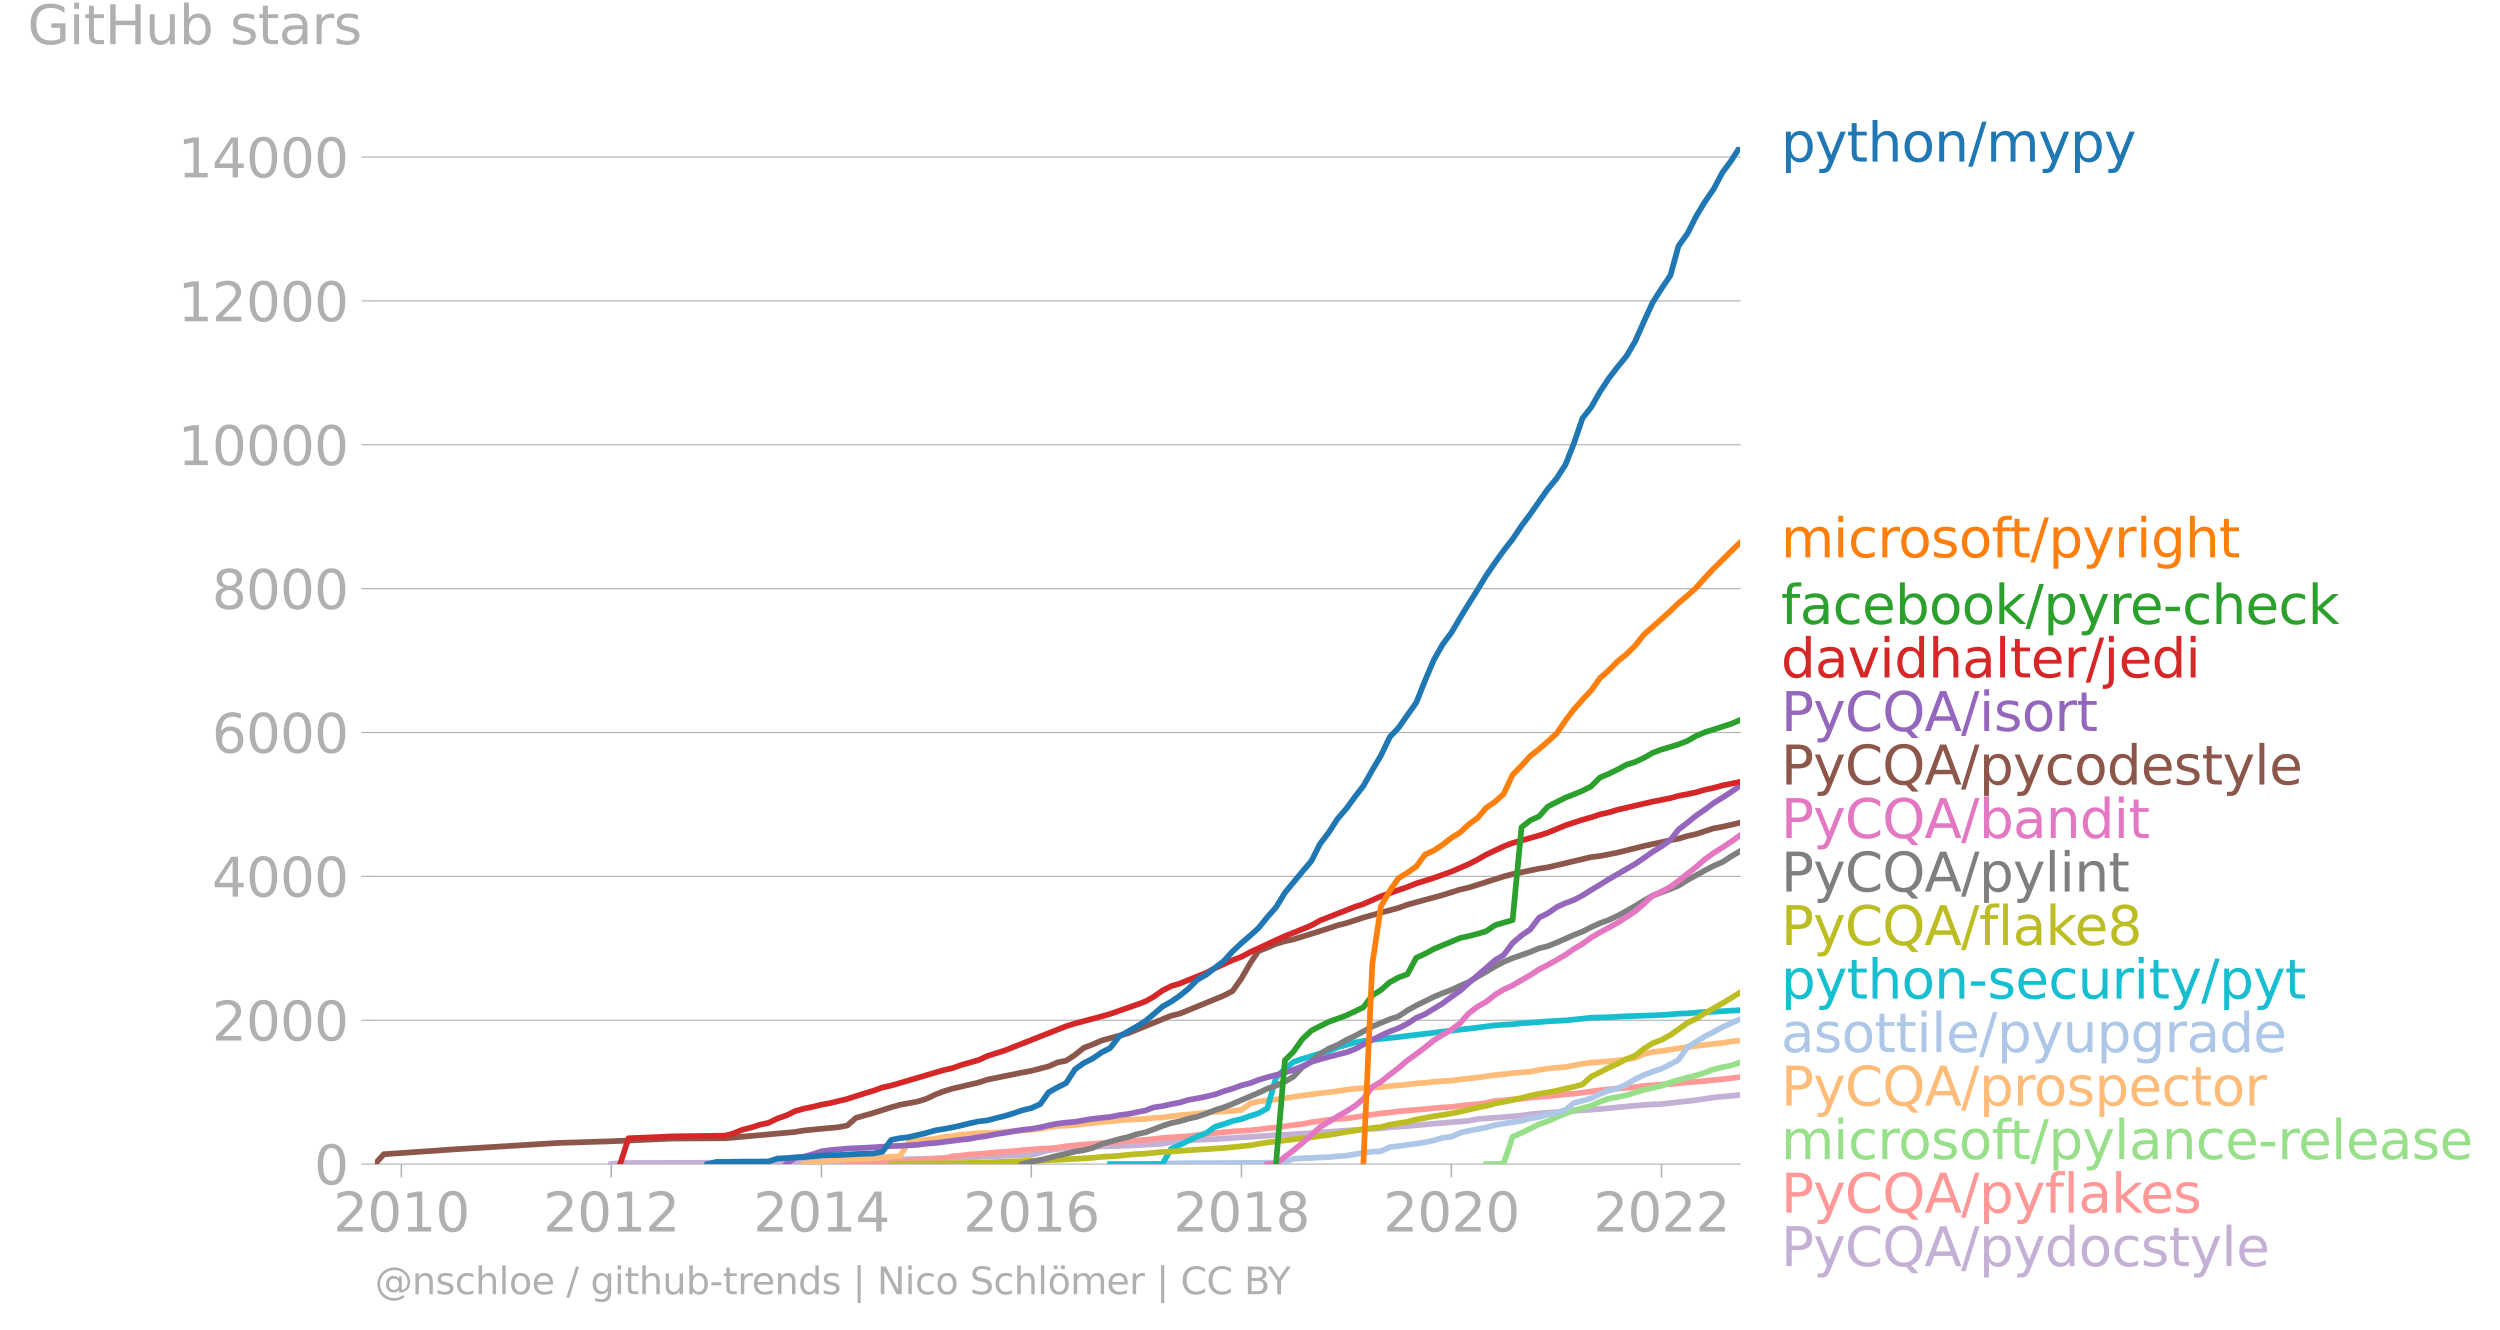 <svg xmlns:xlink="http://www.w3.org/1999/xlink" width="872.011" height="464.071" viewBox="0 0 654.009 348.053" xmlns="http://www.w3.org/2000/svg"><defs><style>*{stroke-linejoin:round;stroke-linecap:butt}</style></defs><g id="figure_1"><path d="M0 348.053h654.009V0H0v348.053z" style="fill:none" id="patch_1"/><g id="axes_1"><path d="M98.073 304.526h357.12V38.414H98.073v266.112z" style="fill:none" id="patch_2"/><g id="matplotlib.axis_1"><g id="xtick_1"><g id="line2d_1"><defs><path id="md96eb15223" d="M0 0v3.5" style="stroke:#b0b0b0;stroke-width:.4"/></defs><use xlink:href="#md96eb15223" x="104.993" y="304.526" style="fill:#b0b0b0;stroke:#b0b0b0;stroke-width:.4"/></g><g style="fill:#b0b0b0" transform="matrix(.14 0 0 -.14 87.178 322.164)" id="text_1"><defs><path id="DejaVuSans-32" d="M1228 531h2203V0H469v531q359 372 979 998 621 627 780 809 303 340 423 576 121 236 121 464 0 372-261 606-261 235-680 235-297 0-627-103-329-103-704-313v638q381 153 712 231 332 78 607 78 725 0 1156-363 431-362 431-968 0-288-108-546-107-257-392-607-78-91-497-524-418-433-1181-1211z" transform="scale(.016)"/><path id="DejaVuSans-30" d="M2034 4250q-487 0-733-480-245-479-245-1442 0-959 245-1439 246-480 733-480 491 0 736 480 246 480 246 1439 0 963-246 1442-245 480-736 480zm0 500q785 0 1199-621 414-620 414-1801 0-1178-414-1799Q2819-91 2034-91q-784 0-1198 620-414 621-414 1799 0 1181 414 1801 414 621 1198 621z" transform="scale(.016)"/><path id="DejaVuSans-31" d="M794 531h1031v3560L703 3866v575l1116 225h631V531h1031V0H794v531z" transform="scale(.016)"/></defs><use xlink:href="#DejaVuSans-32"/><use xlink:href="#DejaVuSans-30" x="63.623"/><use xlink:href="#DejaVuSans-31" x="127.246"/><use xlink:href="#DejaVuSans-30" x="190.869"/></g></g><g id="xtick_2"><use xlink:href="#md96eb15223" x="159.9" y="304.526" style="fill:#b0b0b0;stroke:#b0b0b0;stroke-width:.4" id="line2d_2"/><g style="fill:#b0b0b0" transform="matrix(.14 0 0 -.14 142.085 322.164)" id="text_2"><use xlink:href="#DejaVuSans-32"/><use xlink:href="#DejaVuSans-30" x="63.623"/><use xlink:href="#DejaVuSans-31" x="127.246"/><use xlink:href="#DejaVuSans-32" x="190.869"/></g></g><g id="xtick_3"><use xlink:href="#md96eb15223" x="214.882" y="304.526" style="fill:#b0b0b0;stroke:#b0b0b0;stroke-width:.4" id="line2d_3"/><g style="fill:#b0b0b0" transform="matrix(.14 0 0 -.14 197.067 322.164)" id="text_3"><defs><path id="DejaVuSans-34" d="M2419 4116 825 1625h1594v2491zm-166 550h794V1625h666v-525h-666V0h-628v1100H313v609l1940 2957z" transform="scale(.016)"/></defs><use xlink:href="#DejaVuSans-32"/><use xlink:href="#DejaVuSans-30" x="63.623"/><use xlink:href="#DejaVuSans-31" x="127.246"/><use xlink:href="#DejaVuSans-34" x="190.869"/></g></g><g id="xtick_4"><use xlink:href="#md96eb15223" x="269.789" y="304.526" style="fill:#b0b0b0;stroke:#b0b0b0;stroke-width:.4" id="line2d_4"/><g style="fill:#b0b0b0" transform="matrix(.14 0 0 -.14 251.974 322.164)" id="text_4"><defs><path id="DejaVuSans-36" d="M2113 2584q-425 0-674-291-248-290-248-796 0-503 248-796 249-292 674-292t673 292q248 293 248 796 0 506-248 796-248 291-673 291zm1253 1979v-575q-238 112-480 171-242 60-480 60-625 0-955-422-329-422-376-1275 184 272 462 417 279 145 613 145 703 0 1111-427 408-426 408-1160 0-719-425-1154Q2819-91 2113-91q-810 0-1238 620-428 621-428 1799 0 1106 525 1764t1409 658q238 0 480-47t505-140z" transform="scale(.016)"/></defs><use xlink:href="#DejaVuSans-32"/><use xlink:href="#DejaVuSans-30" x="63.623"/><use xlink:href="#DejaVuSans-31" x="127.246"/><use xlink:href="#DejaVuSans-36" x="190.869"/></g></g><g id="xtick_5"><use xlink:href="#md96eb15223" x="324.771" y="304.526" style="fill:#b0b0b0;stroke:#b0b0b0;stroke-width:.4" id="line2d_5"/><g style="fill:#b0b0b0" transform="matrix(.14 0 0 -.14 306.956 322.164)" id="text_5"><defs><path id="DejaVuSans-38" d="M2034 2216q-450 0-708-241-257-241-257-662 0-422 257-663 258-241 708-241t709 242q260 243 260 662 0 421-258 662-257 241-711 241zm-631 268q-406 100-633 378-226 279-226 679 0 559 398 884 399 325 1092 325 697 0 1094-325t397-884q0-400-227-679-226-278-629-378 456-106 710-416 255-309 255-755 0-679-414-1042Q2806-91 2034-91q-771 0-1186 362-414 363-414 1042 0 446 256 755 257 310 713 416zm-231 997q0-362 226-565 227-203 636-203 407 0 636 203 230 203 230 565 0 363-230 566-229 203-636 203-409 0-636-203-226-203-226-566z" transform="scale(.016)"/></defs><use xlink:href="#DejaVuSans-32"/><use xlink:href="#DejaVuSans-30" x="63.623"/><use xlink:href="#DejaVuSans-31" x="127.246"/><use xlink:href="#DejaVuSans-38" x="190.869"/></g></g><g id="xtick_6"><use xlink:href="#md96eb15223" x="379.677" y="304.526" style="fill:#b0b0b0;stroke:#b0b0b0;stroke-width:.4" id="line2d_6"/><g style="fill:#b0b0b0" transform="matrix(.14 0 0 -.14 361.862 322.164)" id="text_6"><use xlink:href="#DejaVuSans-32"/><use xlink:href="#DejaVuSans-30" x="63.623"/><use xlink:href="#DejaVuSans-32" x="127.246"/><use xlink:href="#DejaVuSans-30" x="190.869"/></g></g><g id="xtick_7"><use xlink:href="#md96eb15223" x="434.659" y="304.526" style="fill:#b0b0b0;stroke:#b0b0b0;stroke-width:.4" id="line2d_7"/><g style="fill:#b0b0b0" transform="matrix(.14 0 0 -.14 416.844 322.164)" id="text_7"><use xlink:href="#DejaVuSans-32"/><use xlink:href="#DejaVuSans-30" x="63.623"/><use xlink:href="#DejaVuSans-32" x="127.246"/><use xlink:href="#DejaVuSans-32" x="190.869"/></g></g></g><g id="matplotlib.axis_2"><g id="ytick_1"><path d="M98.073 304.526h357.12" clip-path="url(#pe6266d88cd)" style="fill:none;stroke:#b0b0b0;stroke-width:.3;stroke-linecap:square" id="line2d_8"/><g id="line2d_9"><defs><path id="mb0aad78c37" d="M0 0h-3.5" style="stroke:#b0b0b0;stroke-width:.3"/></defs><use xlink:href="#mb0aad78c37" x="98.073" y="304.526" style="fill:#b0b0b0;stroke:#b0b0b0;stroke-width:.3"/></g><use xlink:href="#DejaVuSans-30" style="fill:#b0b0b0" transform="matrix(.14 0 0 -.14 82.166 309.845)" id="text_8"/></g><g id="ytick_2"><path d="M98.073 266.892h357.12" clip-path="url(#pe6266d88cd)" style="fill:none;stroke:#b0b0b0;stroke-width:.3;stroke-linecap:square" id="line2d_10"/><use xlink:href="#mb0aad78c37" x="98.073" y="266.892" style="fill:#b0b0b0;stroke:#b0b0b0;stroke-width:.3" id="line2d_11"/><g style="fill:#b0b0b0" transform="matrix(.14 0 0 -.14 55.443 272.21)" id="text_9"><use xlink:href="#DejaVuSans-32"/><use xlink:href="#DejaVuSans-30" x="63.623"/><use xlink:href="#DejaVuSans-30" x="127.246"/><use xlink:href="#DejaVuSans-30" x="190.869"/></g></g><g id="ytick_3"><path d="M98.073 229.257h357.12" clip-path="url(#pe6266d88cd)" style="fill:none;stroke:#b0b0b0;stroke-width:.3;stroke-linecap:square" id="line2d_12"/><use xlink:href="#mb0aad78c37" x="98.073" y="229.257" style="fill:#b0b0b0;stroke:#b0b0b0;stroke-width:.3" id="line2d_13"/><g style="fill:#b0b0b0" transform="matrix(.14 0 0 -.14 55.443 234.576)" id="text_10"><use xlink:href="#DejaVuSans-34"/><use xlink:href="#DejaVuSans-30" x="63.623"/><use xlink:href="#DejaVuSans-30" x="127.246"/><use xlink:href="#DejaVuSans-30" x="190.869"/></g></g><g id="ytick_4"><path d="M98.073 191.623h357.12" clip-path="url(#pe6266d88cd)" style="fill:none;stroke:#b0b0b0;stroke-width:.3;stroke-linecap:square" id="line2d_14"/><use xlink:href="#mb0aad78c37" x="98.073" y="191.623" style="fill:#b0b0b0;stroke:#b0b0b0;stroke-width:.3" id="line2d_15"/><g style="fill:#b0b0b0" transform="matrix(.14 0 0 -.14 55.443 196.942)" id="text_11"><use xlink:href="#DejaVuSans-36"/><use xlink:href="#DejaVuSans-30" x="63.623"/><use xlink:href="#DejaVuSans-30" x="127.246"/><use xlink:href="#DejaVuSans-30" x="190.869"/></g></g><g id="ytick_5"><path d="M98.073 153.989h357.12" clip-path="url(#pe6266d88cd)" style="fill:none;stroke:#b0b0b0;stroke-width:.3;stroke-linecap:square" id="line2d_16"/><use xlink:href="#mb0aad78c37" x="98.073" y="153.989" style="fill:#b0b0b0;stroke:#b0b0b0;stroke-width:.3" id="line2d_17"/><g style="fill:#b0b0b0" transform="matrix(.14 0 0 -.14 55.443 159.308)" id="text_12"><use xlink:href="#DejaVuSans-38"/><use xlink:href="#DejaVuSans-30" x="63.623"/><use xlink:href="#DejaVuSans-30" x="127.246"/><use xlink:href="#DejaVuSans-30" x="190.869"/></g></g><g id="ytick_6"><path d="M98.073 116.354h357.12" clip-path="url(#pe6266d88cd)" style="fill:none;stroke:#b0b0b0;stroke-width:.3;stroke-linecap:square" id="line2d_18"/><use xlink:href="#mb0aad78c37" x="98.073" y="116.354" style="fill:#b0b0b0;stroke:#b0b0b0;stroke-width:.3" id="line2d_19"/><g style="fill:#b0b0b0" transform="matrix(.14 0 0 -.14 46.536 121.673)" id="text_13"><use xlink:href="#DejaVuSans-31"/><use xlink:href="#DejaVuSans-30" x="63.623"/><use xlink:href="#DejaVuSans-30" x="127.246"/><use xlink:href="#DejaVuSans-30" x="190.869"/><use xlink:href="#DejaVuSans-30" x="254.492"/></g></g><g id="ytick_7"><path d="M98.073 78.72h357.12" clip-path="url(#pe6266d88cd)" style="fill:none;stroke:#b0b0b0;stroke-width:.3;stroke-linecap:square" id="line2d_20"/><use xlink:href="#mb0aad78c37" x="98.073" y="78.72" style="fill:#b0b0b0;stroke:#b0b0b0;stroke-width:.3" id="line2d_21"/><g style="fill:#b0b0b0" transform="matrix(.14 0 0 -.14 46.536 84.04)" id="text_14"><use xlink:href="#DejaVuSans-31"/><use xlink:href="#DejaVuSans-32" x="63.623"/><use xlink:href="#DejaVuSans-30" x="127.246"/><use xlink:href="#DejaVuSans-30" x="190.869"/><use xlink:href="#DejaVuSans-30" x="254.492"/></g></g><g id="ytick_8"><path d="M98.073 41.086h357.12" clip-path="url(#pe6266d88cd)" style="fill:none;stroke:#b0b0b0;stroke-width:.3;stroke-linecap:square" id="line2d_22"/><use xlink:href="#mb0aad78c37" x="98.073" y="41.086" style="fill:#b0b0b0;stroke:#b0b0b0;stroke-width:.3" id="line2d_23"/><g style="fill:#b0b0b0" transform="matrix(.14 0 0 -.14 46.536 46.405)" id="text_15"><use xlink:href="#DejaVuSans-31"/><use xlink:href="#DejaVuSans-34" x="63.623"/><use xlink:href="#DejaVuSans-30" x="127.246"/><use xlink:href="#DejaVuSans-30" x="190.869"/><use xlink:href="#DejaVuSans-30" x="254.492"/></g></g><g style="fill:#b0b0b0" transform="matrix(.14 0 0 -.14 7.2 11.563)" id="text_16"><defs><path id="DejaVuSans-47" d="M3809 666v1253H2778v519h1656V434q-365-259-806-392-440-133-940-133-1094 0-1712 639-617 640-617 1780 0 1144 617 1783 618 639 1712 639 456 0 867-113 411-112 758-331v-672q-350 297-744 447t-828 150q-857 0-1287-478-429-478-429-1425 0-944 429-1422 430-478 1287-478 334 0 596 58 263 58 472 180z" transform="scale(.016)"/><path id="DejaVuSans-69" d="M603 3500h575V0H603v3500zm0 1363h575v-729H603v729z" transform="scale(.016)"/><path id="DejaVuSans-74" d="M1172 4494v-994h1184v-447H1172V1153q0-428 117-550t477-122h590V0h-590q-666 0-919 248-253 249-253 905v1900H172v447h422v994h578z" transform="scale(.016)"/><path id="DejaVuSans-48" d="M628 4666h631V2753h2294v1913h631V0h-631v2222H1259V0H628v4666z" transform="scale(.016)"/><path id="DejaVuSans-75" d="M544 1381v2119h575V1403q0-497 193-746 194-248 582-248 465 0 735 297 271 297 271 810v1984h575V0h-575v538q-209-319-486-474-276-155-642-155-603 0-916 375-312 375-312 1097zm1447 2203z" transform="scale(.016)"/><path id="DejaVuSans-62" d="M3116 1747q0 634-261 995t-717 361q-457 0-718-361t-261-995q0-634 261-995t718-361q456 0 717 361t261 995zM1159 2969q182 312 458 463 277 152 661 152 638 0 1036-506 399-506 399-1331T3314 415Q2916-91 2278-91q-384 0-661 152-276 152-458 464V0H581v4863h578V2969z" transform="scale(.016)"/><path id="DejaVuSans-73" d="M2834 3397v-544q-243 125-506 187-262 63-544 63-428 0-642-131t-214-394q0-200 153-314t616-217l197-44q612-131 870-370t258-667q0-488-386-773Q2250-91 1575-91q-281 0-586 55T347 128v594q319-166 628-249 309-82 613-82 406 0 624 139 219 139 219 392 0 234-158 359-157 125-692 241l-200 47q-534 112-772 345-237 233-237 639 0 494 350 762 350 269 994 269 318 0 599-47 282-46 519-140z" transform="scale(.016)"/><path id="DejaVuSans-61" d="M2194 1759q-697 0-966-159t-269-544q0-306 202-486 202-179 548-179 479 0 768 339t289 901v128h-572zm1147 238V0h-575v531q-197-318-491-470T1556-91q-537 0-855 302-317 302-317 808 0 590 395 890 396 300 1180 300h807v57q0 397-261 614t-733 217q-300 0-585-72-284-72-546-216v532q315 122 612 182 297 61 578 61 760 0 1135-394 375-393 375-1193z" transform="scale(.016)"/><path id="DejaVuSans-72" d="M2631 2963q-97 56-211 82-114 27-251 27-488 0-749-317t-261-911V0H581v3500h578v-544q182 319 472 473 291 155 707 155 59 0 131-8 72-7 159-23l3-590z" transform="scale(.016)"/></defs><use xlink:href="#DejaVuSans-47"/><use xlink:href="#DejaVuSans-69" x="77.49"/><use xlink:href="#DejaVuSans-74" x="105.273"/><use xlink:href="#DejaVuSans-48" x="144.482"/><use xlink:href="#DejaVuSans-75" x="219.678"/><use xlink:href="#DejaVuSans-62" x="283.057"/><use xlink:href="#DejaVuSans-20" x="346.533"/><use xlink:href="#DejaVuSans-73" x="378.32"/><use xlink:href="#DejaVuSans-74" x="430.42"/><use xlink:href="#DejaVuSans-61" x="469.629"/><use xlink:href="#DejaVuSans-72" x="530.908"/><use xlink:href="#DejaVuSans-73" x="572.021"/></g></g><path d="m159.9 304.526 2.331-.282 16.021-.038 22.79-.094 9.252-.188 13.614-.188 4.588-.207 2.331-.132 6.92-.132 4.588-.15 4.438-.151 4.588-.188 4.588-.094 2.332-.17 2.331-.018 4.588-.264 4.589-.075 4.512-1.26 4.589-.528 4.588-.3 11.508-.358 9.1-.49 2.257-.432 2.332-.189 2.256-.3 6.92-.302 11.357-.715 4.588-.338 2.332-.057 20.534-1.43 4.588-.282 2.331-.283 4.589-.3 6.92-.622 9.1-.752 2.332-.47 9.176-.697 6.92-.79 15.946-1.13 9.176-.884 4.588-.338 2.331-.076 9.026-1.035 4.588-.696 6.92-.658h0" clip-path="url(#pe6266d88cd)" style="fill:none;stroke:#c5b0d5;stroke-width:1.5;stroke-linecap:square" id="line2d_24"/><path d="m221.651 304.526 2.257-.113 2.331-.245 2.257-.037 2.331-.132 2.332-.075 2.256-.076 2.332-.169 2.257-.17 2.331-.169 2.332-.188 2.106-.075 2.331-.583 2.257-.189 2.332-.3 2.256-.114 2.332-.207 2.331-.225 2.257-.15 2.331-.17 2.257-.264 2.332-.15 2.331-.207 2.181-.075 2.332-.226 2.257-.358 2.331-.244 2.257-.207 2.331-.189 2.332-.15 2.256-.226 2.332-.113 2.257-.207 2.331-.17 2.332-.169 2.106-.207 2.332-.282 2.256-.15 2.332-.17 2.256-.15 2.332-.282 2.331-.264 2.257-.263 2.332-.207 2.256-.226 2.332-.15 2.331-.132 2.106-.226 2.332-.32 2.256-.207 2.332-.32 2.256-.301 2.332-.263 2.332-.49 2.256-.3 2.332-.34 2.256-.206 2.332-.151 2.332-.32 2.106-.32 2.331-.339 2.257-.338 2.331-.226 2.257-.301 2.332-.207 2.331-.188 2.257-.188 2.331-.245 2.257-.188 2.331-.132 2.332-.301 2.181-.245 2.332-.188 2.256-.32 2.332-.508 2.257-.188 2.331-.226 2.332-.15 2.256-.301 2.332-.226 2.256-.132 2.332-.245 2.332-.3 2.106-.132 2.331-.264 2.257-.338 2.332-.302 2.256-.244 2.332-.207 2.331-.17 2.257-.206 2.331-.32 2.257-.189 2.331-.15 2.332-.15 2.106-.17 2.332-.282 2.256-.15 2.332-.189 2.256-.245 2.332-.207 2.332-.282 2.256-.282" clip-path="url(#pe6266d88cd)" style="fill:none;stroke:#ff9896;stroke-width:1.5;stroke-linecap:square" id="line2d_25"/><path d="m388.778 304.526 2.332-.019 2.257-.15 2.331-6.963 2.332-1.035 2.256-1.072 2.332-1.205 2.256-.734 2.332-1.072 2.332-.979 2.106-.771 2.331-.64 2.257-.602 2.332-1.091 2.256-.772 2.332-.414 2.331-.47 2.257-.734 2.331-.696 2.257-.508 2.331-.546 2.332-.885 2.106-.658 2.332-.621 2.256-.546 2.332-.734 2.256-.865 2.332-.565 2.332-.47 2.256-.772" clip-path="url(#pe6266d88cd)" style="fill:none;stroke:#98df8a;stroke-width:1.5;stroke-linecap:square" id="line2d_26"/><g style="fill:#1f77b4" transform="matrix(.14 0 0 -.14 465.907 42.277)" id="text_17"><defs><path id="DejaVuSans-70" d="M1159 525v-1856H581v4831h578v-531q182 312 458 463 277 152 661 152 638 0 1036-506 399-506 399-1331T3314 415Q2916-91 2278-91q-384 0-661 152-276 152-458 464zm1957 1222q0 634-261 995t-717 361q-457 0-718-361t-261-995q0-634 261-995t718-361q456 0 717 361t261 995z" transform="scale(.016)"/><path id="DejaVuSans-79" d="M2059-325q-243-625-475-815-231-191-618-191H506v481h338q237 0 368 113 132 112 291 531l103 262L191 3500h609L1894 763l1094 2737h609L2059-325z" transform="scale(.016)"/><path id="DejaVuSans-68" d="M3513 2113V0h-575v2094q0 497-194 743-194 247-581 247-466 0-735-297-269-296-269-809V0H581v4863h578V2956q207 316 486 472 280 156 646 156 603 0 912-373 310-373 310-1098z" transform="scale(.016)"/><path id="DejaVuSans-6f" d="M1959 3097q-462 0-731-361t-269-989q0-628 267-989 268-361 733-361 460 0 728 362 269 363 269 988 0 622-269 986-268 364-728 364zm0 487q750 0 1178-488 429-487 429-1349 0-859-429-1349Q2709-91 1959-91q-753 0-1180 489-426 490-426 1349 0 862 426 1349 427 488 1180 488z" transform="scale(.016)"/><path id="DejaVuSans-6e" d="M3513 2113V0h-575v2094q0 497-194 743-194 247-581 247-466 0-735-297-269-296-269-809V0H581v3500h578v-544q207 316 486 472 280 156 646 156 603 0 912-373 310-373 310-1098z" transform="scale(.016)"/><path id="DejaVuSans-2f" d="M1625 4666h531L531-594H0l1625 5260z" transform="scale(.016)"/><path id="DejaVuSans-6d" d="M3328 2828q216 388 516 572t706 184q547 0 844-383 297-382 297-1088V0h-578v2094q0 503-179 746-178 244-543 244-447 0-707-297-259-296-259-809V0h-578v2094q0 506-178 748t-550 242q-441 0-701-298-259-298-259-808V0H581v3500h578v-544q197 322 472 475t653 153q382 0 649-194 267-193 395-562z" transform="scale(.016)"/></defs><use xlink:href="#DejaVuSans-70"/><use xlink:href="#DejaVuSans-79" x="63.477"/><use xlink:href="#DejaVuSans-74" x="122.656"/><use xlink:href="#DejaVuSans-68" x="161.865"/><use xlink:href="#DejaVuSans-6f" x="225.244"/><use xlink:href="#DejaVuSans-6e" x="286.426"/><use xlink:href="#DejaVuSans-2f" x="349.805"/><use xlink:href="#DejaVuSans-6d" x="383.496"/><use xlink:href="#DejaVuSans-79" x="480.908"/><use xlink:href="#DejaVuSans-70" x="540.088"/><use xlink:href="#DejaVuSans-79" x="603.564"/></g><g style="fill:#ff7f0e" transform="matrix(.14 0 0 -.14 465.907 145.809)" id="text_18"><defs><path id="DejaVuSans-63" d="M3122 3366v-538q-244 135-489 202t-495 67q-560 0-870-355-309-354-309-995t309-996q310-354 870-354 250 0 495 67t489 202V134Q2881 22 2623-34q-257-57-548-57-791 0-1257 497-465 497-465 1341 0 856 470 1346 471 491 1290 491 265 0 518-55 253-54 491-163z" transform="scale(.016)"/><path id="DejaVuSans-66" d="M2375 4863v-479h-550q-309 0-430-125-120-125-120-450v-309h947v-447h-947V0H697v3053H147v447h550v244q0 584 272 851 272 268 862 268h544z" transform="scale(.016)"/><path id="DejaVuSans-67" d="M2906 1791q0 625-258 968-257 344-723 344-462 0-720-344-258-343-258-968 0-622 258-966t720-344q466 0 723 344 258 344 258 966zm575-1357q0-893-397-1329-396-436-1215-436-303 0-572 45t-522 139v559q253-137 500-202 247-66 503-66 566 0 847 295t281 892v285q-178-310-456-463T1784 0Q1141 0 747 490 353 981 353 1791q0 812 394 1302 394 491 1037 491 388 0 666-153t456-462v531h575V434z" transform="scale(.016)"/></defs><use xlink:href="#DejaVuSans-6d"/><use xlink:href="#DejaVuSans-69" x="97.412"/><use xlink:href="#DejaVuSans-63" x="125.195"/><use xlink:href="#DejaVuSans-72" x="180.176"/><use xlink:href="#DejaVuSans-6f" x="219.039"/><use xlink:href="#DejaVuSans-73" x="280.221"/><use xlink:href="#DejaVuSans-6f" x="332.32"/><use xlink:href="#DejaVuSans-66" x="393.502"/><use xlink:href="#DejaVuSans-74" x="426.957"/><use xlink:href="#DejaVuSans-2f" x="466.166"/><use xlink:href="#DejaVuSans-70" x="499.857"/><use xlink:href="#DejaVuSans-79" x="563.334"/><use xlink:href="#DejaVuSans-72" x="622.514"/><use xlink:href="#DejaVuSans-69" x="663.627"/><use xlink:href="#DejaVuSans-67" x="691.41"/><use xlink:href="#DejaVuSans-68" x="754.887"/><use xlink:href="#DejaVuSans-74" x="818.266"/></g><g style="fill:#2ca02c" transform="matrix(.14 0 0 -.14 465.907 163.232)" id="text_19"><defs><path id="DejaVuSans-65" d="M3597 1894v-281H953q38-594 358-905t892-311q331 0 642 81t618 244V178Q3153 47 2828-22t-659-69q-838 0-1327 487-489 488-489 1320 0 859 464 1363 464 505 1252 505 706 0 1117-455 411-454 411-1235zm-575 169q-6 471-264 752-258 282-683 282-481 0-770-272t-333-766l2050 4z" transform="scale(.016)"/><path id="DejaVuSans-6b" d="M581 4863h578V1991l1716 1509h734L1753 1863 3688 0h-750L1159 1709V0H581v4863z" transform="scale(.016)"/><path id="DejaVuSans-2d" d="M313 2009h1684v-512H313v512z" transform="scale(.016)"/></defs><use xlink:href="#DejaVuSans-66"/><use xlink:href="#DejaVuSans-61" x="35.205"/><use xlink:href="#DejaVuSans-63" x="96.484"/><use xlink:href="#DejaVuSans-65" x="151.465"/><use xlink:href="#DejaVuSans-62" x="212.988"/><use xlink:href="#DejaVuSans-6f" x="276.465"/><use xlink:href="#DejaVuSans-6f" x="337.646"/><use xlink:href="#DejaVuSans-6b" x="398.828"/><use xlink:href="#DejaVuSans-2f" x="456.738"/><use xlink:href="#DejaVuSans-70" x="490.43"/><use xlink:href="#DejaVuSans-79" x="553.906"/><use xlink:href="#DejaVuSans-72" x="613.086"/><use xlink:href="#DejaVuSans-65" x="651.949"/><use xlink:href="#DejaVuSans-2d" x="713.473"/><use xlink:href="#DejaVuSans-63" x="749.557"/><use xlink:href="#DejaVuSans-68" x="804.537"/><use xlink:href="#DejaVuSans-65" x="867.916"/><use xlink:href="#DejaVuSans-63" x="929.439"/><use xlink:href="#DejaVuSans-6b" x="984.42"/></g><g style="fill:#d62728" transform="matrix(.14 0 0 -.14 465.907 177.232)" id="text_20"><defs><path id="DejaVuSans-64" d="M2906 2969v1894h575V0h-575v525q-181-312-458-464-276-152-664-152-634 0-1033 506-398 507-398 1332t398 1331q399 506 1033 506 388 0 664-152 277-151 458-463zM947 1747q0-634 261-995t717-361q456 0 718 361 263 361 263 995t-263 995q-262 361-718 361t-717-361q-261-361-261-995z" transform="scale(.016)"/><path id="DejaVuSans-76" d="M191 3500h609L1894 563l1094 2937h609L2284 0h-781L191 3500z" transform="scale(.016)"/><path id="DejaVuSans-6c" d="M603 4863h575V0H603v4863z" transform="scale(.016)"/><path id="DejaVuSans-6a" d="M603 3500h575V-63q0-668-255-968-254-300-820-300h-219v487H38q328 0 446 152Q603-541 603-63v3563zm0 1363h575v-729H603v729z" transform="scale(.016)"/></defs><use xlink:href="#DejaVuSans-64"/><use xlink:href="#DejaVuSans-61" x="63.477"/><use xlink:href="#DejaVuSans-76" x="124.756"/><use xlink:href="#DejaVuSans-69" x="183.936"/><use xlink:href="#DejaVuSans-64" x="211.719"/><use xlink:href="#DejaVuSans-68" x="275.195"/><use xlink:href="#DejaVuSans-61" x="338.574"/><use xlink:href="#DejaVuSans-6c" x="399.854"/><use xlink:href="#DejaVuSans-74" x="427.637"/><use xlink:href="#DejaVuSans-65" x="466.846"/><use xlink:href="#DejaVuSans-72" x="528.369"/><use xlink:href="#DejaVuSans-2f" x="569.482"/><use xlink:href="#DejaVuSans-6a" x="603.174"/><use xlink:href="#DejaVuSans-65" x="630.957"/><use xlink:href="#DejaVuSans-64" x="692.48"/><use xlink:href="#DejaVuSans-69" x="755.957"/></g><g style="fill:#9467bd" transform="matrix(.14 0 0 -.14 465.907 191.232)" id="text_21"><defs><path id="DejaVuSans-50" d="M1259 4147V2394h794q441 0 681 228 241 228 241 650 0 419-241 647-240 228-681 228h-794zm-631 519h1425q785 0 1186-355 402-355 402-1039 0-691-402-1044-401-353-1186-353h-794V0H628v4666z" transform="scale(.016)"/><path id="DejaVuSans-43" d="M4122 4306v-665q-319 297-680 443-361 147-767 147-800 0-1225-489t-425-1414q0-922 425-1411t1225-489q406 0 767 147t680 444V359q-331-225-702-338-370-112-782-112-1060 0-1670 648-609 649-609 1771 0 1125 609 1773 610 649 1670 649 418 0 788-111 371-111 696-333z" transform="scale(.016)"/><path id="DejaVuSans-51" d="M2522 4238q-688 0-1093-513-404-512-404-1397 0-881 404-1394 405-512 1093-512 687 0 1089 512 402 513 402 1394 0 885-402 1397-402 513-1089 513zM3406 84l832-909h-763L2784-78q-103-6-158-9-54-4-104-4-984 0-1574 658-589 658-589 1761 0 1106 589 1764 590 658 1574 658 981 0 1568-658 588-658 588-1764 0-812-327-1391-326-578-945-853z" transform="scale(.016)"/><path id="DejaVuSans-41" d="m2188 4044-857-2322h1716l-859 2322zm-357 622h716L4325 0h-656l-425 1197H1141L716 0H50l1781 4666z" transform="scale(.016)"/></defs><use xlink:href="#DejaVuSans-50"/><use xlink:href="#DejaVuSans-79" x="60.303"/><use xlink:href="#DejaVuSans-43" x="119.482"/><use xlink:href="#DejaVuSans-51" x="189.307"/><use xlink:href="#DejaVuSans-41" x="268.018"/><use xlink:href="#DejaVuSans-2f" x="336.426"/><use xlink:href="#DejaVuSans-69" x="370.117"/><use xlink:href="#DejaVuSans-73" x="397.9"/><use xlink:href="#DejaVuSans-6f" x="450"/><use xlink:href="#DejaVuSans-72" x="511.182"/><use xlink:href="#DejaVuSans-74" x="552.295"/></g><g style="fill:#8c564b" transform="matrix(.14 0 0 -.14 465.907 205.232)" id="text_22"><use xlink:href="#DejaVuSans-50"/><use xlink:href="#DejaVuSans-79" x="60.303"/><use xlink:href="#DejaVuSans-43" x="119.482"/><use xlink:href="#DejaVuSans-51" x="189.307"/><use xlink:href="#DejaVuSans-41" x="268.018"/><use xlink:href="#DejaVuSans-2f" x="336.426"/><use xlink:href="#DejaVuSans-70" x="370.117"/><use xlink:href="#DejaVuSans-79" x="433.594"/><use xlink:href="#DejaVuSans-63" x="492.773"/><use xlink:href="#DejaVuSans-6f" x="547.754"/><use xlink:href="#DejaVuSans-64" x="608.936"/><use xlink:href="#DejaVuSans-65" x="672.412"/><use xlink:href="#DejaVuSans-73" x="733.936"/><use xlink:href="#DejaVuSans-74" x="786.035"/><use xlink:href="#DejaVuSans-79" x="825.244"/><use xlink:href="#DejaVuSans-6c" x="884.424"/><use xlink:href="#DejaVuSans-65" x="912.207"/></g><g style="fill:#e377c2" transform="matrix(.14 0 0 -.14 465.907 219.232)" id="text_23"><use xlink:href="#DejaVuSans-50"/><use xlink:href="#DejaVuSans-79" x="60.303"/><use xlink:href="#DejaVuSans-43" x="119.482"/><use xlink:href="#DejaVuSans-51" x="189.307"/><use xlink:href="#DejaVuSans-41" x="268.018"/><use xlink:href="#DejaVuSans-2f" x="336.426"/><use xlink:href="#DejaVuSans-62" x="370.117"/><use xlink:href="#DejaVuSans-61" x="433.594"/><use xlink:href="#DejaVuSans-6e" x="494.873"/><use xlink:href="#DejaVuSans-64" x="558.252"/><use xlink:href="#DejaVuSans-69" x="621.729"/><use xlink:href="#DejaVuSans-74" x="649.512"/></g><g style="fill:#7f7f7f" transform="matrix(.14 0 0 -.14 465.907 233.232)" id="text_24"><use xlink:href="#DejaVuSans-50"/><use xlink:href="#DejaVuSans-79" x="60.303"/><use xlink:href="#DejaVuSans-43" x="119.482"/><use xlink:href="#DejaVuSans-51" x="189.307"/><use xlink:href="#DejaVuSans-41" x="268.018"/><use xlink:href="#DejaVuSans-2f" x="336.426"/><use xlink:href="#DejaVuSans-70" x="370.117"/><use xlink:href="#DejaVuSans-79" x="433.594"/><use xlink:href="#DejaVuSans-6c" x="492.773"/><use xlink:href="#DejaVuSans-69" x="520.557"/><use xlink:href="#DejaVuSans-6e" x="548.34"/><use xlink:href="#DejaVuSans-74" x="611.719"/></g><g style="fill:#bcbd22" transform="matrix(.14 0 0 -.14 465.907 247.232)" id="text_25"><use xlink:href="#DejaVuSans-50"/><use xlink:href="#DejaVuSans-79" x="60.303"/><use xlink:href="#DejaVuSans-43" x="119.482"/><use xlink:href="#DejaVuSans-51" x="189.307"/><use xlink:href="#DejaVuSans-41" x="268.018"/><use xlink:href="#DejaVuSans-2f" x="336.426"/><use xlink:href="#DejaVuSans-66" x="370.117"/><use xlink:href="#DejaVuSans-6c" x="405.322"/><use xlink:href="#DejaVuSans-61" x="433.105"/><use xlink:href="#DejaVuSans-6b" x="494.385"/><use xlink:href="#DejaVuSans-65" x="548.67"/><use xlink:href="#DejaVuSans-38" x="610.193"/></g><g style="fill:#17becf" transform="matrix(.14 0 0 -.14 465.907 261.232)" id="text_26"><use xlink:href="#DejaVuSans-70"/><use xlink:href="#DejaVuSans-79" x="63.477"/><use xlink:href="#DejaVuSans-74" x="122.656"/><use xlink:href="#DejaVuSans-68" x="161.865"/><use xlink:href="#DejaVuSans-6f" x="225.244"/><use xlink:href="#DejaVuSans-6e" x="286.426"/><use xlink:href="#DejaVuSans-2d" x="349.805"/><use xlink:href="#DejaVuSans-73" x="385.889"/><use xlink:href="#DejaVuSans-65" x="437.988"/><use xlink:href="#DejaVuSans-63" x="499.512"/><use xlink:href="#DejaVuSans-75" x="554.492"/><use xlink:href="#DejaVuSans-72" x="617.871"/><use xlink:href="#DejaVuSans-69" x="658.984"/><use xlink:href="#DejaVuSans-74" x="686.768"/><use xlink:href="#DejaVuSans-79" x="725.977"/><use xlink:href="#DejaVuSans-2f" x="785.156"/><use xlink:href="#DejaVuSans-70" x="818.848"/><use xlink:href="#DejaVuSans-79" x="882.324"/><use xlink:href="#DejaVuSans-74" x="941.504"/></g><g style="fill:#aec7e8" transform="matrix(.14 0 0 -.14 465.907 275.232)" id="text_27"><use xlink:href="#DejaVuSans-61"/><use xlink:href="#DejaVuSans-73" x="61.279"/><use xlink:href="#DejaVuSans-6f" x="113.379"/><use xlink:href="#DejaVuSans-74" x="174.561"/><use xlink:href="#DejaVuSans-74" x="213.77"/><use xlink:href="#DejaVuSans-69" x="252.979"/><use xlink:href="#DejaVuSans-6c" x="280.762"/><use xlink:href="#DejaVuSans-65" x="308.545"/><use xlink:href="#DejaVuSans-2f" x="370.068"/><use xlink:href="#DejaVuSans-70" x="403.76"/><use xlink:href="#DejaVuSans-79" x="467.236"/><use xlink:href="#DejaVuSans-75" x="526.416"/><use xlink:href="#DejaVuSans-70" x="589.795"/><use xlink:href="#DejaVuSans-67" x="653.271"/><use xlink:href="#DejaVuSans-72" x="716.748"/><use xlink:href="#DejaVuSans-61" x="757.861"/><use xlink:href="#DejaVuSans-64" x="819.141"/><use xlink:href="#DejaVuSans-65" x="882.617"/></g><g style="fill:#ffbb78" transform="matrix(.14 0 0 -.14 465.907 289.232)" id="text_28"><use xlink:href="#DejaVuSans-50"/><use xlink:href="#DejaVuSans-79" x="60.303"/><use xlink:href="#DejaVuSans-43" x="119.482"/><use xlink:href="#DejaVuSans-51" x="189.307"/><use xlink:href="#DejaVuSans-41" x="268.018"/><use xlink:href="#DejaVuSans-2f" x="336.426"/><use xlink:href="#DejaVuSans-70" x="370.117"/><use xlink:href="#DejaVuSans-72" x="433.594"/><use xlink:href="#DejaVuSans-6f" x="472.457"/><use xlink:href="#DejaVuSans-73" x="533.639"/><use xlink:href="#DejaVuSans-70" x="585.738"/><use xlink:href="#DejaVuSans-65" x="649.215"/><use xlink:href="#DejaVuSans-63" x="710.738"/><use xlink:href="#DejaVuSans-74" x="765.719"/><use xlink:href="#DejaVuSans-6f" x="804.928"/><use xlink:href="#DejaVuSans-72" x="866.109"/></g><g style="fill:#98df8a" transform="matrix(.14 0 0 -.14 465.907 303.232)" id="text_29"><use xlink:href="#DejaVuSans-6d"/><use xlink:href="#DejaVuSans-69" x="97.412"/><use xlink:href="#DejaVuSans-63" x="125.195"/><use xlink:href="#DejaVuSans-72" x="180.176"/><use xlink:href="#DejaVuSans-6f" x="219.039"/><use xlink:href="#DejaVuSans-73" x="280.221"/><use xlink:href="#DejaVuSans-6f" x="332.32"/><use xlink:href="#DejaVuSans-66" x="393.502"/><use xlink:href="#DejaVuSans-74" x="426.957"/><use xlink:href="#DejaVuSans-2f" x="466.166"/><use xlink:href="#DejaVuSans-70" x="499.857"/><use xlink:href="#DejaVuSans-79" x="563.334"/><use xlink:href="#DejaVuSans-6c" x="622.514"/><use xlink:href="#DejaVuSans-61" x="650.297"/><use xlink:href="#DejaVuSans-6e" x="711.576"/><use xlink:href="#DejaVuSans-63" x="774.955"/><use xlink:href="#DejaVuSans-65" x="829.936"/><use xlink:href="#DejaVuSans-2d" x="891.459"/><use xlink:href="#DejaVuSans-72" x="927.543"/><use xlink:href="#DejaVuSans-65" x="966.406"/><use xlink:href="#DejaVuSans-6c" x="1027.93"/><use xlink:href="#DejaVuSans-65" x="1055.713"/><use xlink:href="#DejaVuSans-61" x="1117.236"/><use xlink:href="#DejaVuSans-73" x="1178.516"/><use xlink:href="#DejaVuSans-65" x="1230.615"/></g><g style="fill:#ff9896" transform="matrix(.14 0 0 -.14 465.907 317.232)" id="text_30"><use xlink:href="#DejaVuSans-50"/><use xlink:href="#DejaVuSans-79" x="60.303"/><use xlink:href="#DejaVuSans-43" x="119.482"/><use xlink:href="#DejaVuSans-51" x="189.307"/><use xlink:href="#DejaVuSans-41" x="268.018"/><use xlink:href="#DejaVuSans-2f" x="336.426"/><use xlink:href="#DejaVuSans-70" x="370.117"/><use xlink:href="#DejaVuSans-79" x="433.594"/><use xlink:href="#DejaVuSans-66" x="492.773"/><use xlink:href="#DejaVuSans-6c" x="527.979"/><use xlink:href="#DejaVuSans-61" x="555.762"/><use xlink:href="#DejaVuSans-6b" x="617.041"/><use xlink:href="#DejaVuSans-65" x="671.326"/><use xlink:href="#DejaVuSans-73" x="732.85"/></g><g style="fill:#c5b0d5" transform="matrix(.14 0 0 -.14 465.907 331.232)" id="text_31"><use xlink:href="#DejaVuSans-50"/><use xlink:href="#DejaVuSans-79" x="60.303"/><use xlink:href="#DejaVuSans-43" x="119.482"/><use xlink:href="#DejaVuSans-51" x="189.307"/><use xlink:href="#DejaVuSans-41" x="268.018"/><use xlink:href="#DejaVuSans-2f" x="336.426"/><use xlink:href="#DejaVuSans-70" x="370.117"/><use xlink:href="#DejaVuSans-79" x="433.594"/><use xlink:href="#DejaVuSans-64" x="492.773"/><use xlink:href="#DejaVuSans-6f" x="556.25"/><use xlink:href="#DejaVuSans-63" x="617.432"/><use xlink:href="#DejaVuSans-73" x="672.412"/><use xlink:href="#DejaVuSans-74" x="724.512"/><use xlink:href="#DejaVuSans-79" x="763.721"/><use xlink:href="#DejaVuSans-6c" x="822.9"/><use xlink:href="#DejaVuSans-65" x="850.684"/></g><g style="fill:#b0b0b0" transform="matrix(.097 0 0 -.097 98.073 338.562)" id="text_32"><defs><path id="DejaVuSans-40" d="M2381 1678q0-447 222-702 222-254 610-254 384 0 604 256 221 256 221 700 0 438-225 695-225 258-607 258-378 0-602-256-223-256-223-697zm1703-934q-187-241-429-355t-564-114q-538 0-874 389t-336 1014q0 625 337 1015 338 391 873 391 322 0 565-117 244-117 428-354v409h447V722q457 69 714 417 258 349 258 902 0 334-99 628-98 294-298 544-325 409-792 626t-1017 217q-384 0-738-102-353-101-653-301-490-319-767-836-276-517-276-1120 0-497 179-932 180-434 521-765 328-325 759-495 431-171 922-171 403 0 792 136t714 389l281-347q-390-303-851-464t-936-161q-578 0-1091 205-512 205-912 595Q841 78 631 592q-209 514-209 1105 0 569 212 1084 213 516 607 907 403 396 931 607t1119 211q662 0 1229-272 568-271 952-771 234-307 357-666 124-359 124-744 0-822-497-1297T4084 263v481z" transform="scale(.016)"/><path id="DejaVuSans-7c" d="M1344 4891v-6400H813v6400h531z" transform="scale(.016)"/><path id="DejaVuSans-4e" d="M628 4666h850L3547 763v3903h612V0h-850L1241 3903V0H628v4666z" transform="scale(.016)"/><path id="DejaVuSans-53" d="M3425 4513v-616q-359 172-678 256-319 85-616 85-515 0-795-200t-280-569q0-310 186-468 186-157 705-254l381-78q706-135 1042-474t336-907q0-679-455-1029Q2797-91 1919-91q-331 0-705 75-373 75-773 222v650q384-215 753-325 369-109 725-109 540 0 834 212 294 213 294 607 0 343-211 537t-692 291l-385 75q-706 140-1022 440-315 300-315 835 0 619 436 975t1201 356q329 0 669-60 341-59 697-177z" transform="scale(.016)"/><path id="DejaVuSans-f6" d="M1959 3097q-462 0-731-361t-269-989q0-628 267-989 268-361 733-361 460 0 728 362 269 363 269 988 0 622-269 986-268 364-728 364zm0 487q750 0 1178-488 429-487 429-1349 0-859-429-1349Q2709-91 1959-91q-753 0-1180 489-426 490-426 1349 0 862 426 1349 427 488 1180 488zm295 1266h634v-631h-634v631zm-1222 0h634v-631h-634v631z" transform="scale(.016)"/><path id="DejaVuSans-42" d="M1259 2228V519h1013q509 0 754 211 246 211 246 645 0 438-246 645-245 208-754 208H1259zm0 1919V2741h935q462 0 688 173 227 174 227 530 0 353-227 528-226 175-688 175h-935zm-631 519h1613q722 0 1112-300 391-300 391-853 0-429-200-682t-588-315q466-100 724-418 258-317 258-792 0-625-425-966Q3088 0 2303 0H628v4666z" transform="scale(.016)"/><path id="DejaVuSans-59" d="M-13 4666h679l1293-1919 1285 1919h678L2272 2222V0h-634v2222L-13 4666z" transform="scale(.016)"/></defs><use xlink:href="#DejaVuSans-40"/><use xlink:href="#DejaVuSans-6e" x="100"/><use xlink:href="#DejaVuSans-73" x="163.379"/><use xlink:href="#DejaVuSans-63" x="215.479"/><use xlink:href="#DejaVuSans-68" x="270.459"/><use xlink:href="#DejaVuSans-6c" x="333.838"/><use xlink:href="#DejaVuSans-6f" x="361.621"/><use xlink:href="#DejaVuSans-65" x="422.803"/><use xlink:href="#DejaVuSans-20" x="484.326"/><use xlink:href="#DejaVuSans-2f" x="516.113"/><use xlink:href="#DejaVuSans-20" x="549.805"/><use xlink:href="#DejaVuSans-67" x="581.592"/><use xlink:href="#DejaVuSans-69" x="645.068"/><use xlink:href="#DejaVuSans-74" x="672.852"/><use xlink:href="#DejaVuSans-68" x="712.061"/><use xlink:href="#DejaVuSans-75" x="775.439"/><use xlink:href="#DejaVuSans-62" x="838.818"/><use xlink:href="#DejaVuSans-2d" x="902.295"/><use xlink:href="#DejaVuSans-74" x="938.379"/><use xlink:href="#DejaVuSans-72" x="977.588"/><use xlink:href="#DejaVuSans-65" x="1016.451"/><use xlink:href="#DejaVuSans-6e" x="1077.975"/><use xlink:href="#DejaVuSans-64" x="1141.354"/><use xlink:href="#DejaVuSans-73" x="1204.83"/><use xlink:href="#DejaVuSans-20" x="1256.93"/><use xlink:href="#DejaVuSans-7c" x="1288.717"/><use xlink:href="#DejaVuSans-20" x="1322.408"/><use xlink:href="#DejaVuSans-4e" x="1354.195"/><use xlink:href="#DejaVuSans-69" x="1429"/><use xlink:href="#DejaVuSans-63" x="1456.783"/><use xlink:href="#DejaVuSans-6f" x="1511.764"/><use xlink:href="#DejaVuSans-20" x="1572.945"/><use xlink:href="#DejaVuSans-53" x="1604.732"/><use xlink:href="#DejaVuSans-63" x="1668.209"/><use xlink:href="#DejaVuSans-68" x="1723.189"/><use xlink:href="#DejaVuSans-6c" x="1786.568"/><use xlink:href="#DejaVuSans-f6" x="1814.352"/><use xlink:href="#DejaVuSans-6d" x="1875.533"/><use xlink:href="#DejaVuSans-65" x="1972.945"/><use xlink:href="#DejaVuSans-72" x="2034.469"/><use xlink:href="#DejaVuSans-20" x="2075.582"/><use xlink:href="#DejaVuSans-7c" x="2107.369"/><use xlink:href="#DejaVuSans-20" x="2141.061"/><use xlink:href="#DejaVuSans-43" x="2172.848"/><use xlink:href="#DejaVuSans-43" x="2242.672"/><use xlink:href="#DejaVuSans-20" x="2312.496"/><use xlink:href="#DejaVuSans-42" x="2344.283"/><use xlink:href="#DejaVuSans-59" x="2407.387"/></g><path d="m210.294 304.526 2.256-.245 2.332-.32 2.331-.395 2.106-.075 2.332-.17 2.257-.075 2.331-.113 2.257-.075 2.331-.282 2.332-.188 2.256-.113 2.332-3.707 2.257-.339 2.331-.282 2.332-.245 2.106-.433 2.331-.244 2.257-.395 2.332-.189 2.256-.207 2.332-.056 2.331-.094 2.257-.15 2.331-.208 2.257-.169 2.332-.226 2.331-.244 2.181-.396 2.332-.3 2.257-.132 2.331-.15 2.257-.264 2.331-.207 2.332-.32 2.256-.15 2.332-.283 2.257-.132 2.331-.131 2.332-.113 2.106-.245 2.332-.113 2.256-.32 2.332-.282 2.256-.188 2.332-.245 2.331-.282 2.257-.188 2.332-.075 2.256-.151 2.332-.245 2.331-1.73 2.106-.49 2.332-.301 2.256-.226 2.332-.339 2.256-.32 2.332-.376 2.332-.301 2.256-.301 2.332-.245 2.256-.3 2.332-.358 2.332-.283 2.106-.15 2.331-.094 2.257-.15 2.331-.283 2.257-.17 2.332-.244 2.331-.301 2.257-.113 2.331-.282 2.257-.17 2.331-.15 2.332-.301 2.181-.264 2.332-.244 2.256-.32 2.332-.32 2.257-.226 2.331-.282 2.332-.188 2.256-.17 2.332-.489 2.256-.338 2.332-.245 2.332-.15 2.106-.433 2.331-.414 2.257-.301 2.332-.189 2.256-.169 2.332-.207 2.331-.32 2.257-.357 2.331-1.035 2.257-.508 2.331-.264 2.332-.376 2.106-.339 2.332-.301 2.256-.32 2.332-.263 2.256-.283 2.332-.244 2.332-.377 2.256-.244" clip-path="url(#pe6266d88cd)" style="fill:none;stroke:#ffbb78;stroke-width:1.5;stroke-linecap:square" id="line2d_27"/><path d="m301.755 304.526 2.332-.094 2.256-.057 2.332-.056 2.256-.038h4.663l2.257-.019 2.332-.018h2.256l2.332-.038H329.208l2.332-.056 2.256-.02 2.332-.018 2.256-.96 2.332-.17 2.332-.056 2.256-.131 2.332-.094 2.256-.207 2.332-.17 2.332-.395 2.106-.339 2.331-.32 2.257-.094 2.331-1.091 2.257-.245 2.332-.357 2.331-.282 2.257-.358 2.331-.508 2.257-.677 2.331-.264 2.332-1.054 2.181-.508 2.332-.432 2.256-.452 2.332-.64 2.257-.376 2.331-.358 2.332-.357 2.256-.621 2.332-.358 2.256-.64 2.332-.413 2.332-.847 2.106-1.75 2.331-.64 2.257-.621 2.332-1.167 2.256-.865 2.332-.565 2.331-1.054 2.257-1.354 2.331-1.13 2.257-.846 2.331-.772 2.332-1.148 2.106-1.166 2.332-3.312 2.256-1.374 2.332-1.467 2.256-1.148 2.332-1.261 2.332-1.091 2.256-.96" clip-path="url(#pe6266d88cd)" style="fill:none;stroke:#aec7e8;stroke-width:1.5;stroke-linecap:square" id="line2d_28"/><path d="m290.397 304.526 2.332-.019h11.358l2.256-3.952 2.332-1.035 2.256-1.129 2.332-1.129 2.331-.846 2.257-1.656 2.332-.696 2.256-.79 2.332-.528 2.331-.828 2.106-.658 2.332-1.317 2.256-8.017 2.332-2.295 2.256-1.807 2.332-.846 2.332-.678 2.256-.715 2.332-.62 2.256-.98 2.332-.64 2.332-.658 2.106-.338 2.331-.358 2.257-.226 2.331-.226 2.257-.244 2.332-.301 2.331-.283 2.257-.263 2.331-.282 2.257-.283 2.331-.244 2.332-.301 2.181-.226 2.332-.282 2.256-.301 2.332-.301 2.257-.15 2.331-.114 2.332-.282 2.256-.132 2.332-.17 2.256-.187 2.332-.132 2.332-.113 2.106-.226 2.331-.226 2.257-.263 2.332-.056 2.256-.076 2.332-.113 2.331-.15 2.257-.038 2.331-.113 2.257-.056 2.331-.113 2.332-.15 2.106-.189 2.332-.075 2.256-.188 2.332-.188 2.256-.057 2.332-.132 2.332-.15 2.256-.113" clip-path="url(#pe6266d88cd)" style="fill:none;stroke:#17becf;stroke-width:1.5;stroke-linecap:square" id="line2d_29"/><path d="m233.159 304.526 2.256-.075 2.332-.02 2.257-.037 2.331-.019 2.332-.019 2.106-.037 2.331-.038 2.257-.019 2.332-.037 2.256-.038 2.332-.094 2.331-.094 2.257-.075 2.331-.094 2.257-.076 2.332-.075 2.331-.075 2.181-.094 2.332-.094 2.257-.132 2.331-.132 2.257-.113 2.331-.15 2.332-.245 2.256-.132 2.332-.15 2.257-.245 2.331-.207 2.332-.113 2.106-.225 2.332-.207 2.256-.132 2.332-.15 2.256-.17 2.332-.17 2.331-.112 2.257-.17 2.332-.131 2.256-.226 2.332-.264 2.331-.207 2.106-.395 2.332-.357 2.256-.264 2.332-.282 2.256-.282 2.332-.264 2.332-.263 2.256-.358 2.332-.263 2.256-.376 2.332-.414 2.332-.358 2.106-.376 2.331-.301 2.257-.226 2.331-.64 2.257-.376 2.332-.358 2.331-.62 2.257-.396 2.331-.47 2.257-.32 2.331-.395 2.332-.47 2.181-.509 2.332-.564 2.256-.433 2.332-.621 2.257-.433 2.331-.47 2.332-.565 2.256-.583 2.332-.49 2.256-.357 2.332-.452 2.332-.527 2.106-.489 2.331-.62 2.257-2.033 2.332-1.167 2.256-1.166 2.332-1.054 2.331-1.223 2.257-.885 2.331-1.844 2.257-1.41 2.331-.885 2.332-1.28 2.106-1.486 2.332-1.675 2.256-1.092 2.332-1.467 2.256-1.242 2.332-1.336 2.332-1.412 2.256-1.392" clip-path="url(#pe6266d88cd)" style="fill:none;stroke:#bcbd22;stroke-width:1.5;stroke-linecap:square" id="line2d_30"/><path d="m267.457 304.526 2.332-.64 2.331-.414 2.181-.527 2.332-.62 2.257-.471 2.331-.621 2.257-.339 2.331-.583 2.332-.979 2.256-.658 2.332-.659 2.257-.527 2.331-.752 2.332-.509 2.106-.771 2.332-.922 2.256-.715 2.332-.49 2.256-.677 2.332-.527 2.331-.809 2.257-.903 2.332-.734 2.256-.884 2.332-1.016 2.331-.979 2.106-.903 2.332-1.11 2.256-.753 2.332-1.054 2.256-1.355 2.332-2.465 2.332-1.43 2.256-2.013 2.332-1.411 2.256-.923 2.332-1.336 2.332-1.09 2.106-1.149 2.331-1.26 2.257-.96 2.331-.941 2.257-.772 2.332-1.543 2.331-1.298 2.257-1.091 2.331-1.167 2.257-.94 2.331-.866 2.332-1.092 2.181-.96 2.332-1.41 2.256-1.3 2.332-1.373 2.257-1.223 2.331-.96 2.332-.809 2.256-.79 2.332-.979 2.256-.545 2.332-.941 2.332-1.016 2.106-.96 2.331-.903 2.257-1.148 2.332-1.054 2.256-.828 2.332-1.091 2.331-1.28 2.257-1.28 2.331-1.43 2.257-1.279 2.331-.884 2.332-.885 2.106-.865 2.332-1.468 2.256-1.223 2.332-1.299 2.256-1.166 2.332-1.016 2.332-1.506 2.256-1.355" clip-path="url(#pe6266d88cd)" style="fill:none;stroke:#7f7f7f;stroke-width:1.5;stroke-linecap:square" id="line2d_31"/><path d="m331.54 304.526 2.256-.038 2.332-1.863 2.256-1.693 2.332-1.938 2.332-2.07 2.256-2.051 2.332-1.43 2.256-1.355 2.332-1.355 2.332-1.487 2.106-1.787 2.331-3.124L361.25 283l2.331-1.882 2.257-1.712 2.332-1.995 2.331-1.674 2.257-1.713 2.331-1.863 2.257-1.41 2.331-1.356 2.332-1.769 2.181-2.521 2.332-1.769 2.256-1.26 2.332-1.845 2.257-1.392 2.331-1.035 2.332-1.411 2.256-1.28 2.332-1.524 2.256-1.148 2.332-1.317 2.332-1.355 2.106-1.468 2.331-1.373 2.257-1.656 2.332-1.355 2.256-1.223 2.332-1.28 2.331-1.524 2.257-1.468 2.331-2.013 2.257-2.108 2.331-1.035 2.332-1.28 2.106-1.523 2.332-1.882 2.256-1.769 2.332-2.051 2.256-1.6 2.332-1.448 2.332-1.581 2.256-1.6" clip-path="url(#pe6266d88cd)" style="fill:none;stroke:#e377c2;stroke-width:1.5;stroke-linecap:square" id="line2d_32"/><path d="m98.073 304.526 2.332-2.578 18.202-1.26 27.453-1.694 13.84-.433 16.02-.715 13.84-.075 18.202-1.638 2.332-.395 4.588-.451 4.437-.396 2.332-.451 2.257-1.995 4.588-1.298 4.663-1.487 2.256-.64 4.589-.846 2.331-.715 2.332-1.11 2.106-.828 2.331-.716 6.845-1.599 2.332-.771 9.176-1.863 2.332-.433 4.512-1.167 2.332-1.035 2.257-.451 2.331-1.506 2.257-1.844 2.331-.884 2.332-1.035 6.845-1.882 11.357-4.61 2.332-.565 11.508-4.723 2.256-1.166 2.332-3.312 2.331-4.065 2.106-3.086 2.332-.903 2.256-.997 2.332-.678 2.256-.489 4.664-1.449 4.588-1.449 2.256-.771 2.332-.584 4.438-1.448 4.588-1.299 4.588-1.223 2.332-.847 4.588-1.26 4.588-1.242 4.663-1.468 2.181-.49 9.177-2.916 2.331-.621 6.92-1.43 2.256-.339 4.664-1.091 6.694-1.6 2.332-.263 4.588-.903 6.92-1.732 6.92-1.505 2.105-.395 2.332-.715 2.256-.49 4.588-1.505 2.332-.414 4.588-1.072h0" clip-path="url(#pe6266d88cd)" style="fill:none;stroke:#8c564b;stroke-width:1.5;stroke-linecap:square" id="line2d_33"/><path d="m205.706 304.526 2.256-1.637 2.332-.32 2.256-.602 2.332-.772 2.331-.32 2.106-.188 2.332-.207 2.257-.113 2.331-.094 2.257-.132 2.331-.15 2.332-.17 2.256-.075 2.332-.131 2.257-.132 2.331-.301 2.332-.17 2.106-.263 2.331-.301 2.257-.301 2.332-.245 2.256-.414 2.332-.32 2.331-.489 2.257-.32 2.331-.433 2.257-.357 2.332-.245 2.331-.395 2.181-.527 2.332-.451 2.257-.283 2.331-.188 2.257-.414 2.331-.357 2.332-.283 2.256-.225 2.332-.47 2.257-.283 2.331-.47 2.332-.47 2.106-.791 2.332-.358 2.256-.508 2.332-.433 2.256-.696 2.332-.395 2.331-.49 2.257-.526 2.332-.847 2.256-.677 2.332-.847 2.331-.602 2.106-.828 2.332-.696 2.256-.584 2.332-.677 2.256-.678 2.332-.94 2.332-1.13 2.256-.696 2.332-.64 2.256-.583 2.332-.583 2.332-.885 2.106-1.185 2.331-1.186 2.257-1.147 2.331-1.073 2.257-.847 2.332-1.185 2.331-1.506 2.257-.96 2.331-1.448 2.257-1.355 2.331-1.75 2.332-1.618 2.181-1.976 2.332-2.014 2.256-1.938 2.332-2.032 2.257-1.374 2.331-3.123 2.332-1.995 2.256-1.543 2.332-3.105 2.256-1.11 2.332-1.618 2.332-1.092 2.106-.752 2.331-1.223 2.257-1.43 2.332-1.393 2.256-1.411 2.332-1.355 2.331-1.336 2.257-1.317 2.331-1.58 2.257-1.6 2.331-1.43 2.332-1.675 2.106-2.729 2.332-1.787 2.256-1.844 2.332-1.6 2.256-1.693 2.332-1.43 2.332-1.506 2.256-1.6" clip-path="url(#pe6266d88cd)" style="fill:none;stroke:#9467bd;stroke-width:1.5;stroke-linecap:square" id="line2d_34"/><path d="m162.231 304.526 2.182-6.755 6.92-.283 4.587-.207 13.84-.188 2.106-.583 2.332-.96 2.256-.564 2.332-.753 2.256-.49 2.332-1.147 2.332-.79 2.256-1.11 2.332-.678 2.256-.452 2.332-.583 2.331-.414 4.438-1.091 4.588-1.468 2.257-.678 2.331-.846 2.332-.508 13.614-4.009 2.331-.526 2.257-.81 4.588-1.298 2.332-1.072 4.588-1.468 16.02-6.323 2.332-.734 6.92-1.844 2.256-.64 6.92-2.408 2.332-.866 2.106-1.185 2.332-1.656 2.256-1.148 2.332-.715 6.92-2.804 2.256-1.204 4.588-2.089 2.332-.884 2.331-1.242 9.026-4.177 2.256-.866 4.664-1.92 2.256-1.279 6.92-2.71 2.332-.922 2.106-.677 4.588-2.032 4.588-1.637 2.332-.79 2.331-.942 4.588-1.43 4.588-1.656 4.513-1.938 2.332-1.204 2.256-1.298 4.589-2.164 2.331-.885 6.92-1.957 2.256-.734 4.664-1.92 4.437-1.467 2.257-.62 2.332-.791 2.256-.49 2.332-.714 9.176-2.127 4.663-.922 2.106-.583 4.588-.922 2.332-.678 2.256-.489 2.332-.64 4.588-.94h0" clip-path="url(#pe6266d88cd)" style="fill:none;stroke:#d62728;stroke-width:1.5;stroke-linecap:square" id="line2d_35"/><path d="m333.796 304.526 2.332-27.134 2.256-2.277 2.332-3.293 2.332-2.202 2.256-1.167 2.332-1.147 2.256-.81 2.332-.865 2.332-1.11 2.106-1.017 2.331-3.086 2.257-1.43 2.331-2.05 2.257-1.224 2.332-.847 2.331-4.309 2.257-1.035 2.331-1.26 2.257-.96 2.331-.96 2.332-.978 2.181-.47 2.332-.603 2.256-.677 2.332-1.58 2.257-.678 2.331-.659 2.332-24.274 2.256-1.788 2.332-1.072 2.256-2.54 2.332-1.205 2.332-1.166 2.106-.828 2.331-.96 2.257-1.148 2.332-2.333 2.256-.941 2.332-1.13 2.331-1.26 2.257-.715 2.331-1.091 2.257-1.299 2.331-.884 2.332-.678 2.106-.658 2.332-.903 2.256-1.299 2.332-.978 2.256-.715 2.332-.753 2.332-.753 2.256-.96" clip-path="url(#pe6266d88cd)" style="fill:none;stroke:#2ca02c;stroke-width:1.5;stroke-linecap:square" id="line2d_36"/><path d="m356.662 304.526 2.331-52.255 2.257-15.13 2.331-4.14 2.257-3.236 2.332-1.449 2.331-1.637 2.257-3.086 2.331-1.11 2.257-1.468 2.331-1.825 2.332-1.43 2.181-2.07 2.332-1.712 2.256-2.635 2.332-1.6 2.257-2.05 2.331-5.006 2.332-2.37 2.256-2.522 2.332-1.825 2.256-1.957 2.332-2.108 2.332-3.424 2.106-2.785 2.331-2.654 2.257-2.39 2.332-3.255 2.256-1.994 2.332-2.371 2.331-1.882 2.257-2.22 2.331-2.955 2.257-1.976 2.331-2.07 2.332-2.126 2.106-2.032 2.332-1.957 2.256-2.032 2.332-2.616 2.256-2.427 2.332-2.277 2.332-2.333 2.256-2.183" clip-path="url(#pe6266d88cd)" style="fill:none;stroke:#ff7f0e;stroke-width:1.5;stroke-linecap:square" id="line2d_37"/><path d="m185.097 304.526 2.331-.565h2.332l2.106-.037 2.332-.038h2.256l2.332-.019 2.256-.019 2.332-.771 2.332-.113 2.256-.188 2.332-.057 2.256-.225 2.332-.17 2.331-.131 2.106-.02 2.332-.112 2.257-.15 2.331-.076 2.257-.075 2.331-.452 2.332-3.124 2.256-.432 2.332-.283 2.257-.526 2.331-.565 2.332-.659 2.106-.357 2.331-.414 2.257-.508 2.332-.583 2.256-.49 2.332-.263 2.331-.621 2.257-.546 2.331-.715 2.257-.771 2.332-.565 2.331-1.035 2.181-3.086 2.332-1.298 2.257-1.13 2.331-3.593 2.257-1.619 2.331-1.185 2.332-1.6 2.256-1.147 2.332-3.011 2.257-1.299 2.331-1.317 2.332-1.467 2.106-1.75 2.332-2.014 2.256-1.28 2.332-1.599 2.256-1.844 2.332-2.352 2.331-1.298 2.257-1.788 2.332-1.788 2.256-2.484 2.332-2.182 2.331-2.014 2.106-1.9 2.332-2.88 2.256-2.559 2.332-3.82 2.256-2.728 2.332-2.822 2.332-2.748 2.256-4.46 2.332-3.067 2.256-3.5 2.332-2.71 2.332-3.198 2.106-2.71 2.331-4.14 2.257-3.82 2.331-4.854 2.257-2.39 2.332-3.312 2.331-3.293 2.257-5.683 2.331-5.475 2.257-3.99 2.331-3.142 2.332-3.952 2.181-3.556 2.332-3.707 2.256-3.707 2.332-3.406 2.257-3.161 2.331-2.973 2.332-3.482 2.256-3.01 2.332-3.35 2.256-3.218 2.332-2.822 2.332-3.632 2.106-5.287 2.331-6.812 2.257-2.86 2.332-4.103 2.256-3.424 2.332-3.049 2.331-2.841 2.257-3.82 2.331-5.269 2.257-4.911 2.331-3.67 2.332-3.462 2.106-7.677 2.332-3.237 2.256-4.478 2.332-3.876 2.256-3.256 2.332-4.403 2.332-3.143 2.256-3.537" clip-path="url(#pe6266d88cd)" style="fill:none;stroke:#1f77b4;stroke-width:1.5;stroke-linecap:square" id="line2d_38"/></g></g><defs><clipPath id="pe6266d88cd"><path d="M98.073 38.414h357.12v266.112H98.073z"/></clipPath></defs></svg>